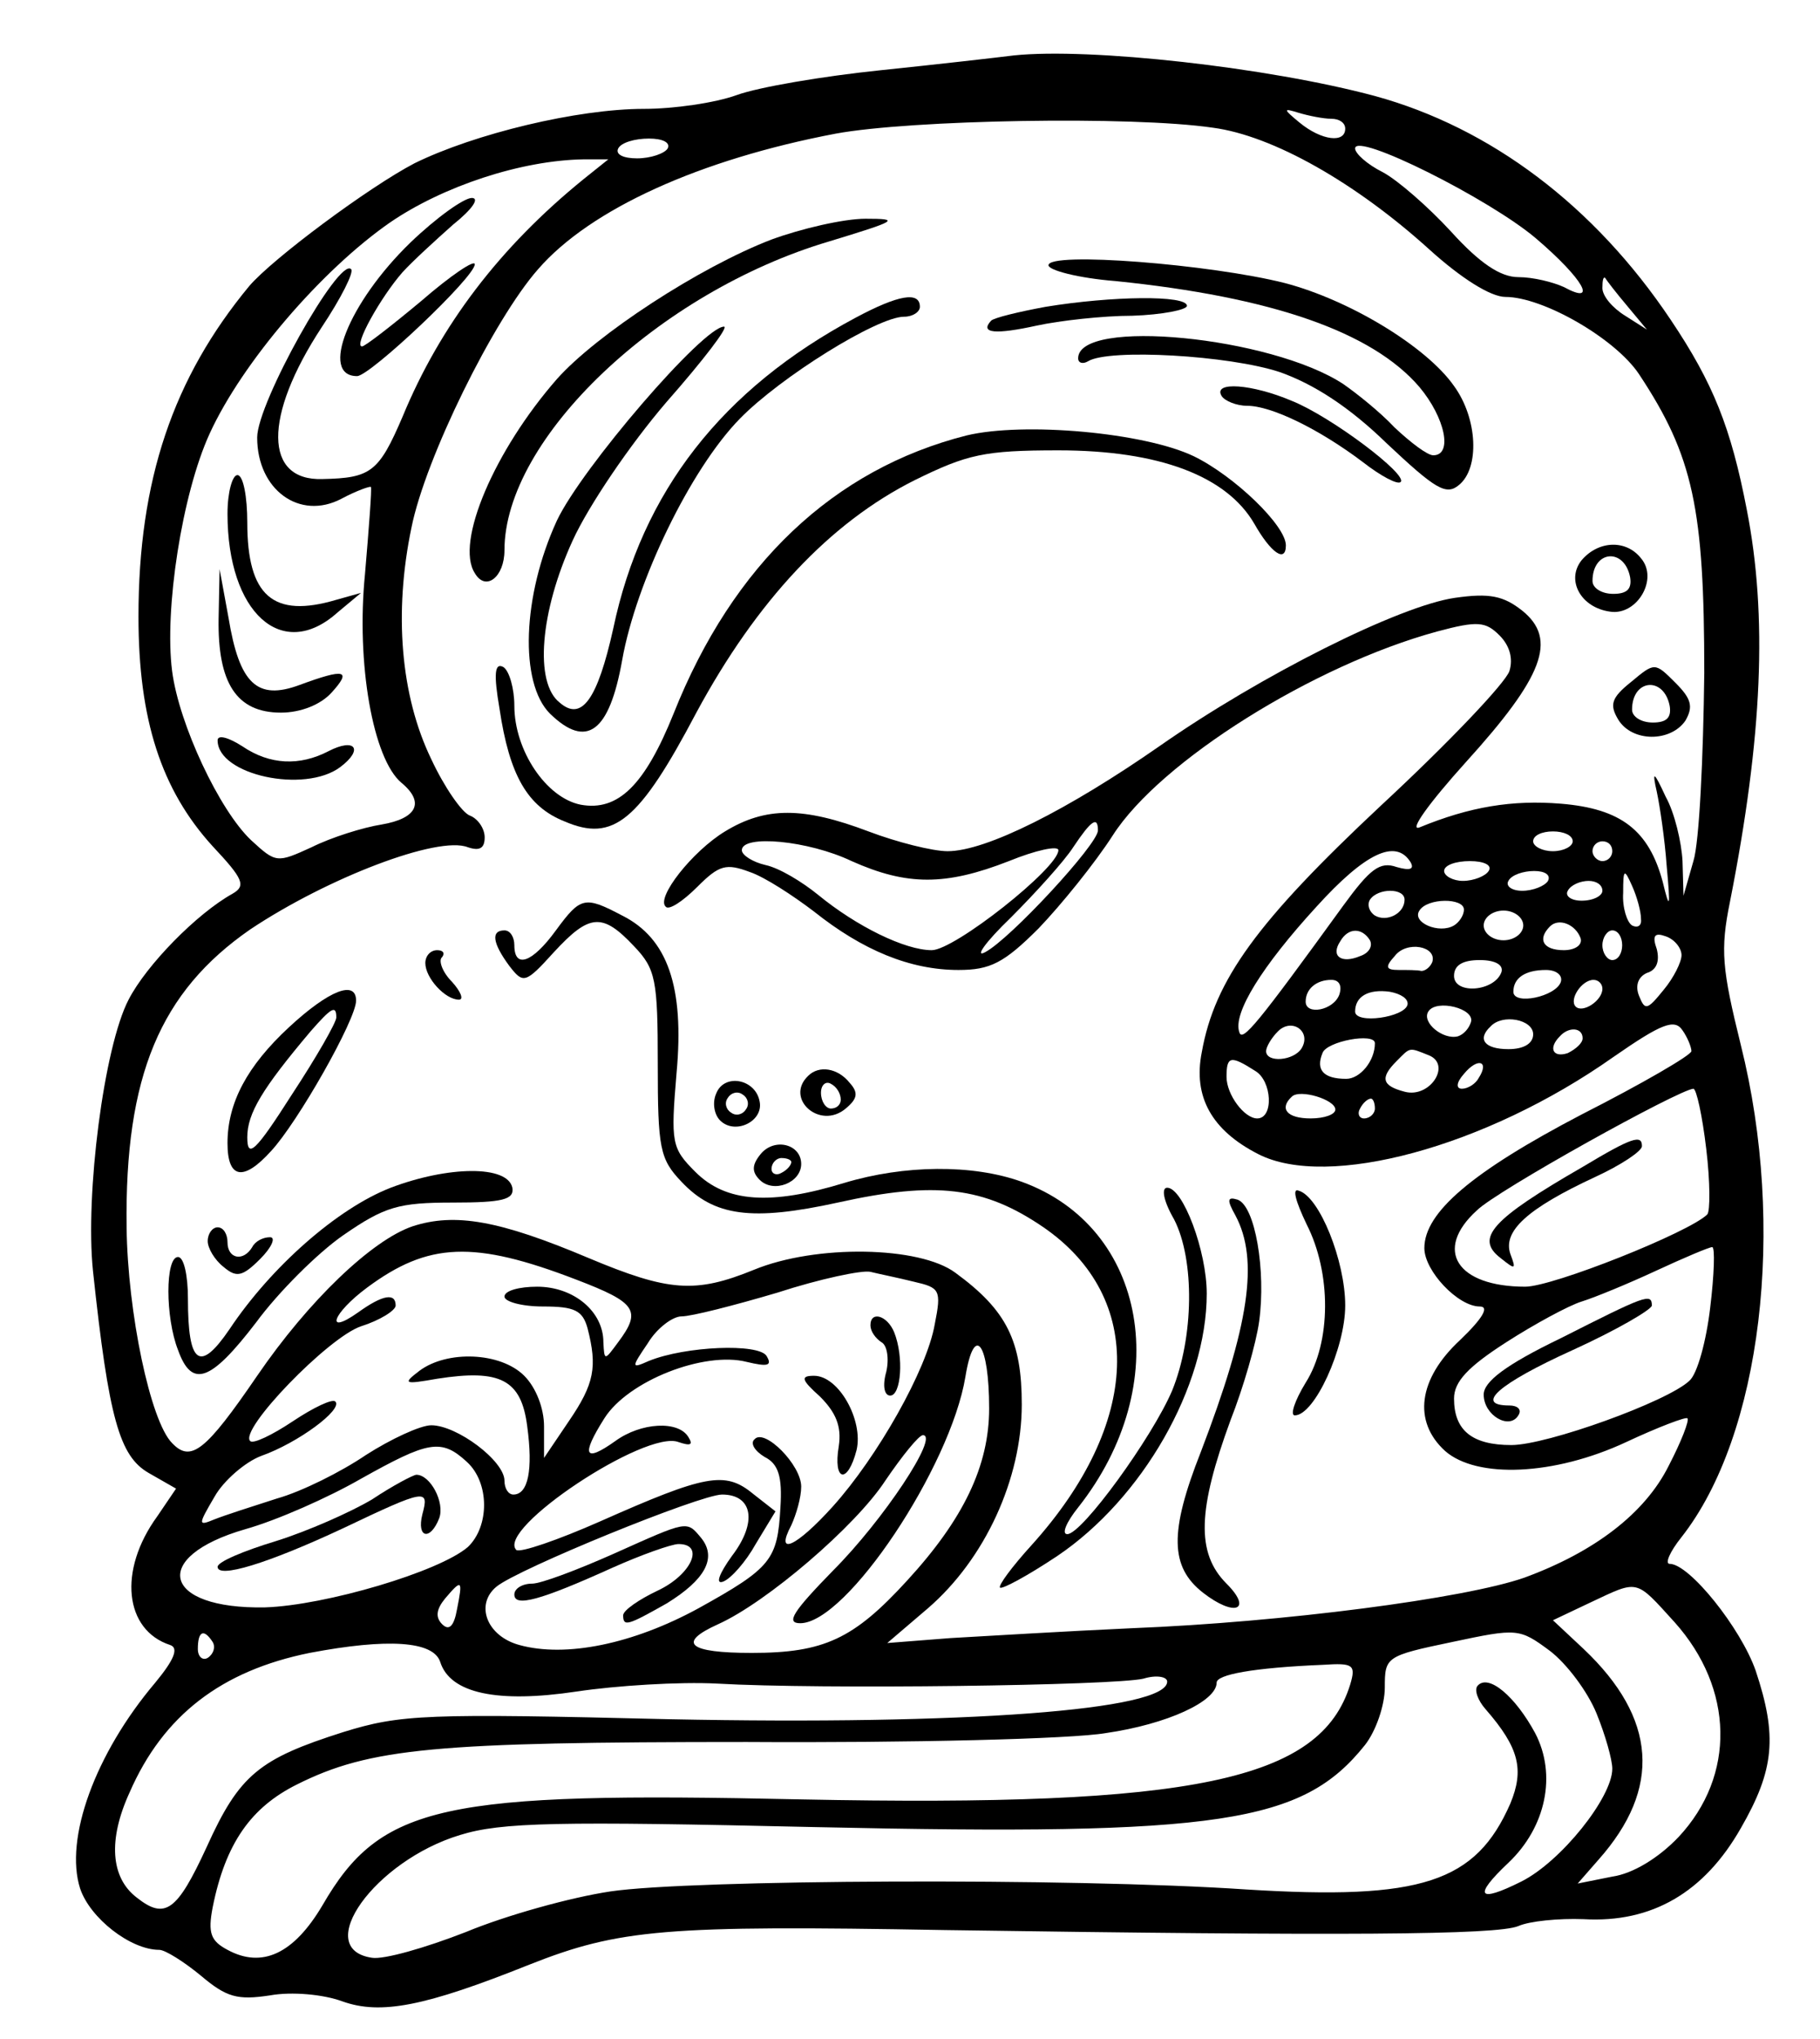 <?xml version="1.0" standalone="no"?>
<!DOCTYPE svg PUBLIC "-//W3C//DTD SVG 20010904//EN"
 "http://www.w3.org/TR/2001/REC-SVG-20010904/DTD/svg10.dtd">
<svg version="1.0" xmlns="http://www.w3.org/2000/svg"
 width="184pt" height="206pt" viewBox="0 0 184 206"
 preserveAspectRatio="xMidYMid meet">
<g transform="translate(0,206) scale(0.1,-0.1)"
fill="#000000" stroke="none">
<path d="M1025 2004 c-16 -2 -77 -9 -135 -15 -58 -6 -123 -17 -145 -25 -22 -8
-64 -14 -94 -14 -67 0 -171 -25 -232 -55 -46 -24 -143 -96 -167 -124 -77 -93
-112 -196 -112 -334 0 -104 23 -175 75 -232 31 -33 34 -40 20 -48 -36 -20 -87
-72 -105 -107 -25 -48 -44 -197 -36 -274 16 -150 27 -187 56 -204 l28 -16 -19
-28 c-40 -55 -33 -115 13 -130 9 -3 4 -15 -15 -38 -61 -72 -92 -158 -76 -208
10 -30 51 -62 80 -62 6 0 25 -12 42 -26 26 -22 37 -25 70 -20 22 4 54 1 73 -6
39 -14 84 -5 189 37 91 36 138 40 420 35 404 -6 558 -5 580 4 11 5 41 8 66 7
69 -4 122 27 159 92 34 59 37 93 15 159 -15 43 -67 108 -87 108 -5 0 0 12 12
27 81 103 106 313 60 497 -19 77 -21 96 -11 145 33 167 38 289 17 396 -16 83
-34 128 -77 192 -77 115 -182 194 -299 226 -108 29 -288 49 -365 41z m321 -64
c8 0 14 -4 14 -10 0 -15 -24 -12 -46 6 -17 14 -17 15 -1 10 10 -3 25 -6 33 -6z
m-120 -9 c61 -8 145 -56 219 -123 32 -29 62 -48 77 -48 38 0 111 -42 135 -78
55 -83 66 -136 66 -302 -1 -85 -5 -171 -11 -190 l-10 -35 -1 35 c-1 19 -8 49
-17 65 -12 26 -14 27 -9 5 3 -14 8 -47 10 -75 4 -43 3 -45 -4 -16 -14 52 -42
74 -103 79 -49 4 -92 -3 -143 -24 -11 -4 10 25 47 66 78 86 93 124 57 153 -19
15 -33 18 -68 13 -56 -8 -196 -78 -299 -150 -92 -64 -175 -106 -214 -106 -15
0 -51 9 -80 20 -66 25 -104 25 -145 0 -33 -20 -70 -67 -60 -76 3 -4 17 5 32
20 22 22 29 24 53 15 15 -5 44 -24 65 -40 49 -39 97 -59 146 -59 32 0 46 7 81
42 23 24 57 66 75 94 48 75 203 172 328 206 41 11 49 10 63 -4 10 -10 14 -23
10 -36 -4 -12 -62 -73 -130 -136 -125 -117 -168 -176 -181 -249 -9 -45 10 -79
57 -103 70 -36 230 7 359 98 49 34 62 39 70 27 5 -7 9 -17 9 -21 0 -4 -50 -33
-111 -64 -111 -58 -159 -99 -159 -135 0 -23 34 -59 56 -59 10 0 3 -12 -20 -34
-42 -39 -48 -82 -15 -112 32 -28 110 -25 183 9 32 15 61 26 62 24 2 -2 -6 -23
-19 -48 -24 -48 -75 -87 -146 -113 -60 -21 -244 -45 -396 -51 -66 -3 -149 -8
-184 -10 l-64 -5 41 35 c58 50 95 131 95 206 0 64 -15 95 -67 133 -36 27 -141
29 -204 3 -59 -24 -86 -22 -167 12 -90 38 -135 46 -178 32 -41 -14 -105 -75
-157 -151 -52 -76 -67 -88 -86 -68 -22 22 -45 132 -46 218 -2 153 34 238 125
301 78 52 190 95 220 83 12 -4 17 -1 17 10 0 9 -7 19 -15 22 -8 3 -26 29 -39
57 -31 64 -38 148 -20 234 14 70 83 210 128 261 53 61 164 111 301 137 76 14
299 18 381 6z m-551 -21 c-3 -5 -17 -10 -31 -10 -14 0 -22 4 -19 10 3 6 17 10
31 10 14 0 22 -4 19 -10z m878 -91 c48 -41 63 -68 28 -49 -11 5 -31 10 -46 10
-18 0 -39 14 -68 46 -23 25 -54 52 -69 60 -16 8 -28 19 -28 24 0 17 136 -51
183 -91z m-963 60 c-85 -69 -145 -148 -183 -240 -24 -56 -32 -62 -81 -63 -59
-2 -60 63 -1 153 20 30 33 56 30 59 -12 13 -95 -135 -95 -170 0 -53 43 -84 85
-62 15 8 29 13 30 12 1 -2 -2 -41 -6 -88 -9 -90 8 -187 37 -211 24 -20 15 -36
-20 -42 -19 -3 -51 -13 -71 -23 -35 -16 -36 -16 -61 7 -32 30 -73 117 -80 171
-8 62 10 179 38 240 33 72 113 165 182 213 54 37 133 63 196 64 l25 0 -25 -20z
m1055 -128 l20 -24 -22 14 c-13 8 -23 20 -23 28 0 8 1 12 3 10 1 -2 11 -15 22
-28z m-535 -530 c0 -14 -89 -110 -114 -123 -11 -6 0 10 26 35 25 25 54 57 63
71 18 27 25 32 25 17z m480 -11 c0 -5 -9 -10 -20 -10 -11 0 -20 5 -20 10 0 6
9 10 20 10 11 0 20 -4 20 -10z m-729 -20 c56 -25 95 -25 159 0 27 11 50 16 50
11 0 -18 -105 -101 -128 -101 -27 0 -76 24 -115 56 -16 13 -39 27 -53 30 -13
3 -24 10 -24 15 0 16 67 10 111 -11z m769 10 c0 -5 -4 -10 -10 -10 -5 0 -10 5
-10 10 0 6 5 10 10 10 6 0 10 -4 10 -10z m-204 -11 c4 -7 0 -9 -14 -5 -17 6
-27 -2 -54 -39 -87 -120 -102 -138 -105 -128 -7 19 23 67 78 127 49 54 80 69
95 45z m79 -9 c-3 -5 -15 -10 -26 -10 -10 0 -19 5 -19 10 0 6 12 10 26 10 14
0 23 -4 19 -10z m60 -10 c-3 -5 -15 -10 -26 -10 -11 0 -17 5 -14 10 3 6 15 10
26 10 11 0 17 -4 14 -10z m94 -38 c1 -7 -3 -10 -9 -7 -5 3 -10 18 -9 33 0 24
1 25 9 7 5 -11 9 -26 9 -33z m-39 28 c0 -5 -9 -10 -21 -10 -11 0 -17 5 -14 10
3 6 13 10 21 10 8 0 14 -4 14 -10z m-200 -9 c0 -14 -18 -23 -30 -16 -6 4 -8
11 -5 16 8 12 35 12 35 0z m60 -10 c0 -6 -5 -13 -10 -16 -15 -9 -43 3 -35 15
8 13 45 13 45 1z m60 -16 c0 -8 -9 -15 -20 -15 -11 0 -20 7 -20 15 0 8 9 15
20 15 11 0 20 -7 20 -15z m58 -13 c2 -7 -6 -12 -17 -12 -21 0 -27 11 -14 24 9
9 26 2 31 -12z m-213 -2 c3 -6 -1 -13 -10 -16 -19 -8 -30 0 -20 15 8 14 22 14
30 1z m255 -5 c0 -8 -4 -15 -10 -15 -5 0 -10 7 -10 15 0 8 5 15 10 15 6 0 10
-7 10 -15z m60 -10 c0 -7 -8 -23 -18 -35 -17 -21 -19 -21 -25 -6 -4 10 -1 19
8 23 10 3 13 12 10 24 -5 14 -2 17 9 13 9 -3 16 -12 16 -19z m-252 -7 c-2 -5
-7 -9 -11 -9 -4 1 -14 1 -23 1 -13 0 -14 3 -4 14 12 16 43 10 38 -6z m70 -10
c-7 -20 -48 -23 -48 -4 0 11 9 16 26 16 16 0 24 -5 22 -12z m60 -10 c-5 -15
-48 -24 -48 -10 0 14 12 22 33 22 10 0 17 -5 15 -12z m-224 -13 c-6 -16 -34
-21 -34 -7 0 13 11 22 26 22 8 0 11 -6 8 -15z m266 6 c0 -12 -20 -25 -27 -18
-7 7 6 27 18 27 5 0 9 -4 9 -9z m-197 -16 c-3 -13 -53 -20 -53 -7 0 15 13 23
35 20 11 -2 19 -7 18 -13z m64 -18 c-2 -6 -7 -12 -13 -14 -15 -4 -37 14 -30
25 8 13 48 3 43 -11z m-171 -26 c-8 -13 -36 -15 -36 -3 0 4 5 13 12 20 14 14
34 0 24 -17z m234 14 c0 -9 -9 -15 -25 -15 -24 0 -32 10 -18 23 12 13 43 7 43
-8z m50 -4 c0 -5 -7 -11 -15 -15 -15 -5 -20 5 -8 17 9 10 23 9 23 -2z m-210
-5 c0 -18 -15 -36 -29 -36 -23 0 -31 9 -24 26 4 12 53 21 53 10z m54 -12 c24
-9 2 -44 -24 -37 -23 6 -25 14 -8 31 14 14 12 14 32 6z m-175 -16 c17 -10 19
-48 2 -48 -13 0 -31 24 -31 42 0 21 4 22 29 6z m226 -7 c-3 -6 -11 -11 -17
-11 -6 0 -6 6 2 15 14 17 26 13 15 -4z m-145 -32 c0 -5 -11 -9 -25 -9 -24 0
-32 10 -19 22 8 8 44 -3 44 -13z m375 -40 c4 -33 4 -63 1 -66 -18 -18 -156
-73 -184 -73 -69 0 -93 37 -49 77 20 20 204 122 219 123 3 0 9 -27 13 -61z
m-335 41 c0 -5 -5 -10 -11 -10 -5 0 -7 5 -4 10 3 6 8 10 11 10 2 0 4 -4 4 -10z
m-807 -173 c60 -23 66 -31 42 -63 -14 -19 -14 -19 -15 0 0 31 -30 56 -67 56
-18 0 -33 -4 -33 -10 0 -5 17 -10 39 -10 32 0 40 -4 45 -22 10 -39 7 -56 -19
-94 l-25 -37 0 32 c0 18 -8 39 -20 51 -24 24 -78 26 -106 5 -17 -13 -16 -14
18 -8 64 10 85 -1 91 -48 6 -44 1 -69 -14 -69 -5 0 -9 6 -9 14 0 20 -48 56
-74 56 -11 0 -41 -14 -66 -30 -25 -17 -65 -37 -90 -44 -25 -8 -53 -17 -63 -21
-17 -7 -17 -6 0 23 9 16 31 35 47 41 37 13 83 47 75 55 -3 3 -22 -6 -43 -20
-21 -14 -40 -23 -43 -20 -12 11 79 105 112 116 19 6 35 16 35 21 0 13 -13 11
-38 -7 -34 -24 -26 -1 9 25 62 46 108 48 212 8z m1146 -28 c-4 -34 -13 -67
-21 -74 -22 -21 -144 -65 -180 -65 -40 0 -58 15 -58 47 0 17 14 32 53 57 28
18 63 37 76 41 13 4 47 18 75 31 28 13 54 24 57 24 3 0 2 -28 -2 -61z m-805
26 c26 -6 28 -8 21 -43 -8 -46 -58 -134 -103 -184 -37 -41 -59 -51 -42 -19 5
11 10 28 10 39 0 22 -37 59 -47 48 -5 -4 0 -12 10 -18 14 -7 18 -20 16 -51 -3
-53 -9 -61 -83 -102 -66 -36 -134 -50 -181 -37 -33 9 -45 41 -23 59 22 18 206
93 228 93 31 0 36 -28 10 -62 -13 -18 -17 -29 -9 -26 8 3 23 20 33 38 l20 33
-23 18 c-28 23 -48 19 -154 -28 -43 -19 -81 -32 -85 -29 -21 21 131 122 164
109 12 -4 15 -3 10 5 -10 17 -48 15 -74 -4 -31 -22 -35 -15 -11 23 24 38 101
68 144 57 21 -5 26 -4 20 6 -8 13 -82 10 -119 -5 -18 -8 -18 -7 -1 18 9 15 25
27 34 27 10 0 53 11 97 24 43 14 86 23 94 21 8 -2 28 -6 44 -10z m76 -128 c0
-58 -26 -112 -83 -174 -54 -59 -84 -73 -157 -73 -64 0 -76 10 -34 29 49 22
139 99 169 145 17 25 34 46 38 46 17 0 -40 -86 -91 -137 -40 -41 -48 -53 -33
-53 47 0 152 158 167 249 9 55 24 34 24 -32z m-528 -54 c23 -21 23 -65 1 -86
-29 -25 -144 -59 -205 -61 -104 -2 -117 51 -20 79 32 9 84 32 117 51 68 38 81
41 107 17z m-10 -149 c-3 -17 -8 -22 -15 -15 -7 7 -6 15 3 26 17 20 18 19 12
-11z m1231 -13 c60 -67 62 -155 4 -217 -20 -21 -46 -37 -67 -40 l-35 -7 21 24
c64 72 59 143 -15 213 l-31 29 38 18 c49 23 45 24 85 -20z m-79 -92 c9 -22 16
-47 16 -56 0 -29 -52 -94 -92 -114 -44 -22 -49 -15 -13 19 38 36 49 89 27 131
-20 37 -47 60 -58 48 -4 -4 0 -15 8 -24 34 -39 39 -61 25 -95 -35 -80 -90 -98
-267 -87 -177 12 -563 10 -643 -2 -40 -6 -105 -24 -146 -41 -41 -16 -83 -28
-95 -26 -61 9 3 98 89 124 42 13 98 14 360 8 409 -9 492 4 555 83 11 14 20 40
20 58 0 31 1 32 68 46 66 14 68 14 99 -9 17 -13 38 -41 47 -63z m-1399 72 c3
-5 1 -12 -5 -16 -5 -3 -10 1 -10 9 0 18 6 21 15 7z m230 -20 c10 -32 58 -42
138 -30 40 6 104 10 142 8 104 -6 402 -2 431 5 13 4 24 2 24 -3 0 -29 -205
-44 -503 -38 -246 6 -272 5 -330 -13 -85 -27 -105 -43 -138 -116 -30 -65 -42
-74 -71 -51 -26 20 -29 58 -7 106 34 78 93 123 182 141 79 15 125 12 132 -9z
m920 -23 c-30 -97 -158 -124 -555 -116 -363 8 -425 -5 -484 -107 -29 -49 -61
-64 -96 -45 -17 9 -20 17 -15 43 13 65 39 101 85 124 74 37 140 43 455 43 165
-1 328 3 363 9 62 9 112 32 112 51 0 8 36 15 108 18 30 2 33 0 27 -20z"/>
<path d="M780 1818 c-73 -28 -177 -96 -217 -141 -63 -72 -103 -165 -83 -196
11 -19 30 -4 30 23 0 113 156 261 328 312 69 21 73 23 37 23 -22 0 -65 -10
-95 -21z"/>
<path d="M1060 1792 c0 -5 30 -13 68 -16 157 -16 259 -51 307 -107 26 -31 34
-69 14 -69 -6 0 -23 13 -39 28 -15 16 -39 35 -52 44 -73 48 -268 67 -268 26 0
-5 5 -6 10 -3 21 13 143 6 194 -11 34 -12 70 -35 108 -72 49 -46 60 -53 73
-42 21 17 19 67 -5 100 -28 40 -106 87 -171 104 -75 19 -239 32 -239 18z"/>
<path d="M865 1739 c-135 -72 -216 -176 -245 -314 -16 -72 -32 -94 -54 -75
-26 20 -20 92 13 164 16 35 58 97 95 140 37 42 63 76 58 76 -21 0 -144 -143
-169 -196 -35 -76 -38 -164 -7 -195 37 -36 60 -19 73 54 14 79 69 193 119 244
41 42 139 103 166 103 9 0 16 5 16 10 0 16 -22 12 -65 -11z"/>
<path d="M1057 1750 c-27 -5 -52 -11 -55 -14 -12 -13 5 -14 46 -5 23 5 67 10
97 10 30 1 55 6 55 10 0 11 -76 10 -143 -1z"/>
<path d="M1235 1660 c3 -5 15 -10 26 -10 24 0 72 -23 117 -57 18 -14 35 -23
38 -20 8 7 -70 66 -110 82 -40 17 -80 20 -71 5z"/>
<path d="M977 1620 c-134 -34 -236 -130 -296 -281 -29 -72 -56 -99 -94 -92
-35 7 -67 55 -67 100 0 17 -5 35 -11 39 -9 5 -10 -7 -4 -42 10 -67 28 -99 66
-114 49 -21 75 0 133 110 61 113 135 192 221 235 53 26 70 30 145 30 102 0
170 -26 198 -74 17 -30 32 -40 32 -22 0 20 -52 70 -93 90 -50 24 -172 35 -230
21z"/>
<path d="M1599 1494 c-16 -20 -1 -48 29 -52 27 -4 49 33 31 54 -15 19 -43 18
-60 -2z m49 -17 c2 -12 -3 -17 -17 -17 -12 0 -21 6 -21 13 0 31 32 34 38 4z"/>
<path d="M1649 1371 c-20 -16 -22 -23 -13 -38 14 -23 53 -23 68 -1 8 14 6 22
-10 38 -21 21 -21 21 -45 1z m39 -24 c2 -12 -3 -17 -17 -17 -12 0 -21 6 -21
13 0 31 32 34 38 4z"/>
<path d="M562 1120 c-24 -33 -42 -39 -42 -15 0 8 -4 15 -10 15 -14 0 -12 -13
5 -36 14 -18 16 -18 45 14 36 39 49 40 81 6 22 -23 24 -34 24 -119 0 -85 2
-96 24 -119 33 -35 71 -40 158 -21 99 22 148 16 208 -25 103 -71 99 -198 -12
-321 -20 -22 -34 -41 -32 -43 2 -2 28 12 58 32 86 58 151 171 151 265 0 43
-24 107 -40 107 -6 0 -4 -13 7 -32 21 -41 20 -119 -2 -173 -20 -47 -91 -145
-106 -145 -6 0 -1 12 11 27 98 124 70 283 -57 329 -50 18 -119 17 -179 -1 -75
-23 -120 -20 -151 11 -24 24 -25 29 -19 100 8 87 -9 136 -55 159 -38 20 -42
19 -67 -15z"/>
<path d="M430 1087 c0 -15 20 -37 34 -37 5 0 2 8 -7 18 -10 10 -14 22 -10 25
3 4 1 7 -5 7 -7 0 -12 -6 -12 -13z"/>
<path d="M292 1022 c-42 -39 -62 -76 -62 -117 0 -36 16 -39 44 -8 27 29 86
133 86 152 0 21 -27 11 -68 -27z m48 10 c0 -5 -20 -40 -45 -78 -37 -58 -45
-65 -45 -43 0 24 15 49 64 107 21 24 26 27 26 14z"/>
<path d="M817 973 c-24 -23 12 -55 38 -33 12 10 13 16 4 26 -12 15 -31 18 -42
7z m33 -24 c0 -5 -4 -9 -10 -9 -5 0 -10 7 -10 16 0 8 5 12 10 9 6 -3 10 -10
10 -16z"/>
<path d="M724 955 c-4 -9 -2 -21 4 -27 15 -15 44 -1 40 19 -4 23 -36 29 -44 8z
m30 -16 c-3 -5 -10 -7 -15 -3 -5 3 -7 10 -3 15 3 5 10 7 15 3 5 -3 7 -10 3
-15z"/>
<path d="M769 894 c-9 -11 -9 -18 -1 -26 14 -14 42 -3 42 16 0 20 -27 27 -41
10z m31 -8 c0 -3 -4 -8 -10 -11 -5 -3 -10 -1 -10 4 0 6 5 11 10 11 6 0 10 -2
10 -4z"/>
<path d="M395 860 c-54 -21 -121 -80 -163 -143 -30 -44 -42 -36 -42 31 0 23
-4 42 -10 42 -13 0 -13 -61 0 -94 14 -39 33 -32 79 28 22 30 62 70 88 88 42
29 56 33 111 33 50 0 62 3 60 15 -5 23 -65 22 -123 0z"/>
<path d="M1321 823 c25 -49 25 -119 -1 -160 -11 -18 -16 -33 -11 -33 20 0 51
68 51 111 0 45 -26 110 -47 116 -7 3 -3 -11 8 -34z"/>
<path d="M1249 832 c24 -45 14 -111 -35 -239 -32 -81 -31 -116 2 -142 32 -25
51 -18 24 9 -31 31 -29 75 4 165 13 33 26 78 29 100 7 51 -4 117 -22 123 -10
3 -11 0 -2 -16z"/>
<path d="M210 806 c0 -7 7 -19 16 -26 13 -11 19 -10 37 8 12 12 16 22 10 22
-7 0 -15 -4 -18 -10 -9 -15 -25 -12 -25 5 0 8 -4 15 -10 15 -5 0 -10 -6 -10
-14z"/>
<path d="M415 1815 c-63 -61 -92 -135 -54 -135 13 0 119 100 119 113 0 5 -24
-11 -54 -37 -30 -25 -57 -46 -60 -46 -9 0 19 50 41 75 10 11 33 32 51 48 20
16 27 27 19 27 -8 0 -36 -20 -62 -45z"/>
<path d="M230 1541 c0 -100 55 -150 111 -100 l24 20 -25 -7 c-64 -19 -90 4
-90 78 0 26 -4 48 -10 48 -5 0 -10 -17 -10 -39z"/>
<path d="M221 1435 c-1 -65 18 -95 63 -95 20 0 40 8 51 20 21 23 14 25 -32 8
-43 -16 -61 1 -72 68 l-9 49 -1 -50z"/>
<path d="M220 1312 c0 -35 88 -54 124 -27 24 18 15 30 -12 16 -29 -15 -59 -14
-87 5 -14 9 -25 12 -25 6z"/>
<path d="M1600 881 c-92 -53 -109 -72 -83 -92 15 -12 16 -12 10 4 -8 23 17 46
86 78 26 12 47 26 47 31 0 12 -10 9 -60 -21z"/>
<path d="M1578 708 c-56 -27 -78 -44 -78 -57 0 -21 26 -36 35 -21 4 6 -1 10
-9 10 -36 0 -11 22 64 56 44 20 80 41 80 45 0 13 -7 10 -92 -33z"/>
<path d="M880 721 c0 -6 5 -13 11 -17 6 -3 8 -17 5 -30 -4 -14 -2 -24 4 -24
11 0 14 39 4 64 -7 17 -24 22 -24 7z"/>
<path d="M829 649 c16 -16 22 -30 19 -50 -6 -36 9 -39 18 -4 7 30 -18 75 -43
75 -14 0 -13 -4 6 -21z"/>
<path d="M620 490 c-36 -16 -73 -30 -82 -30 -10 0 -18 -5 -18 -11 0 -13 26 -6
99 27 29 13 60 24 67 24 27 0 13 -31 -21 -47 -19 -9 -35 -20 -35 -25 0 -12 5
-10 44 12 39 24 51 46 35 66 -15 18 -13 18 -89 -16z"/>
<path d="M376 545 c-22 -13 -65 -32 -97 -42 -33 -10 -59 -21 -59 -26 0 -12 50
3 127 39 84 40 87 40 80 14 -6 -24 8 -27 17 -4 6 16 -9 44 -23 44 -3 0 -24
-11 -45 -25z"/>
</g>
</svg>
